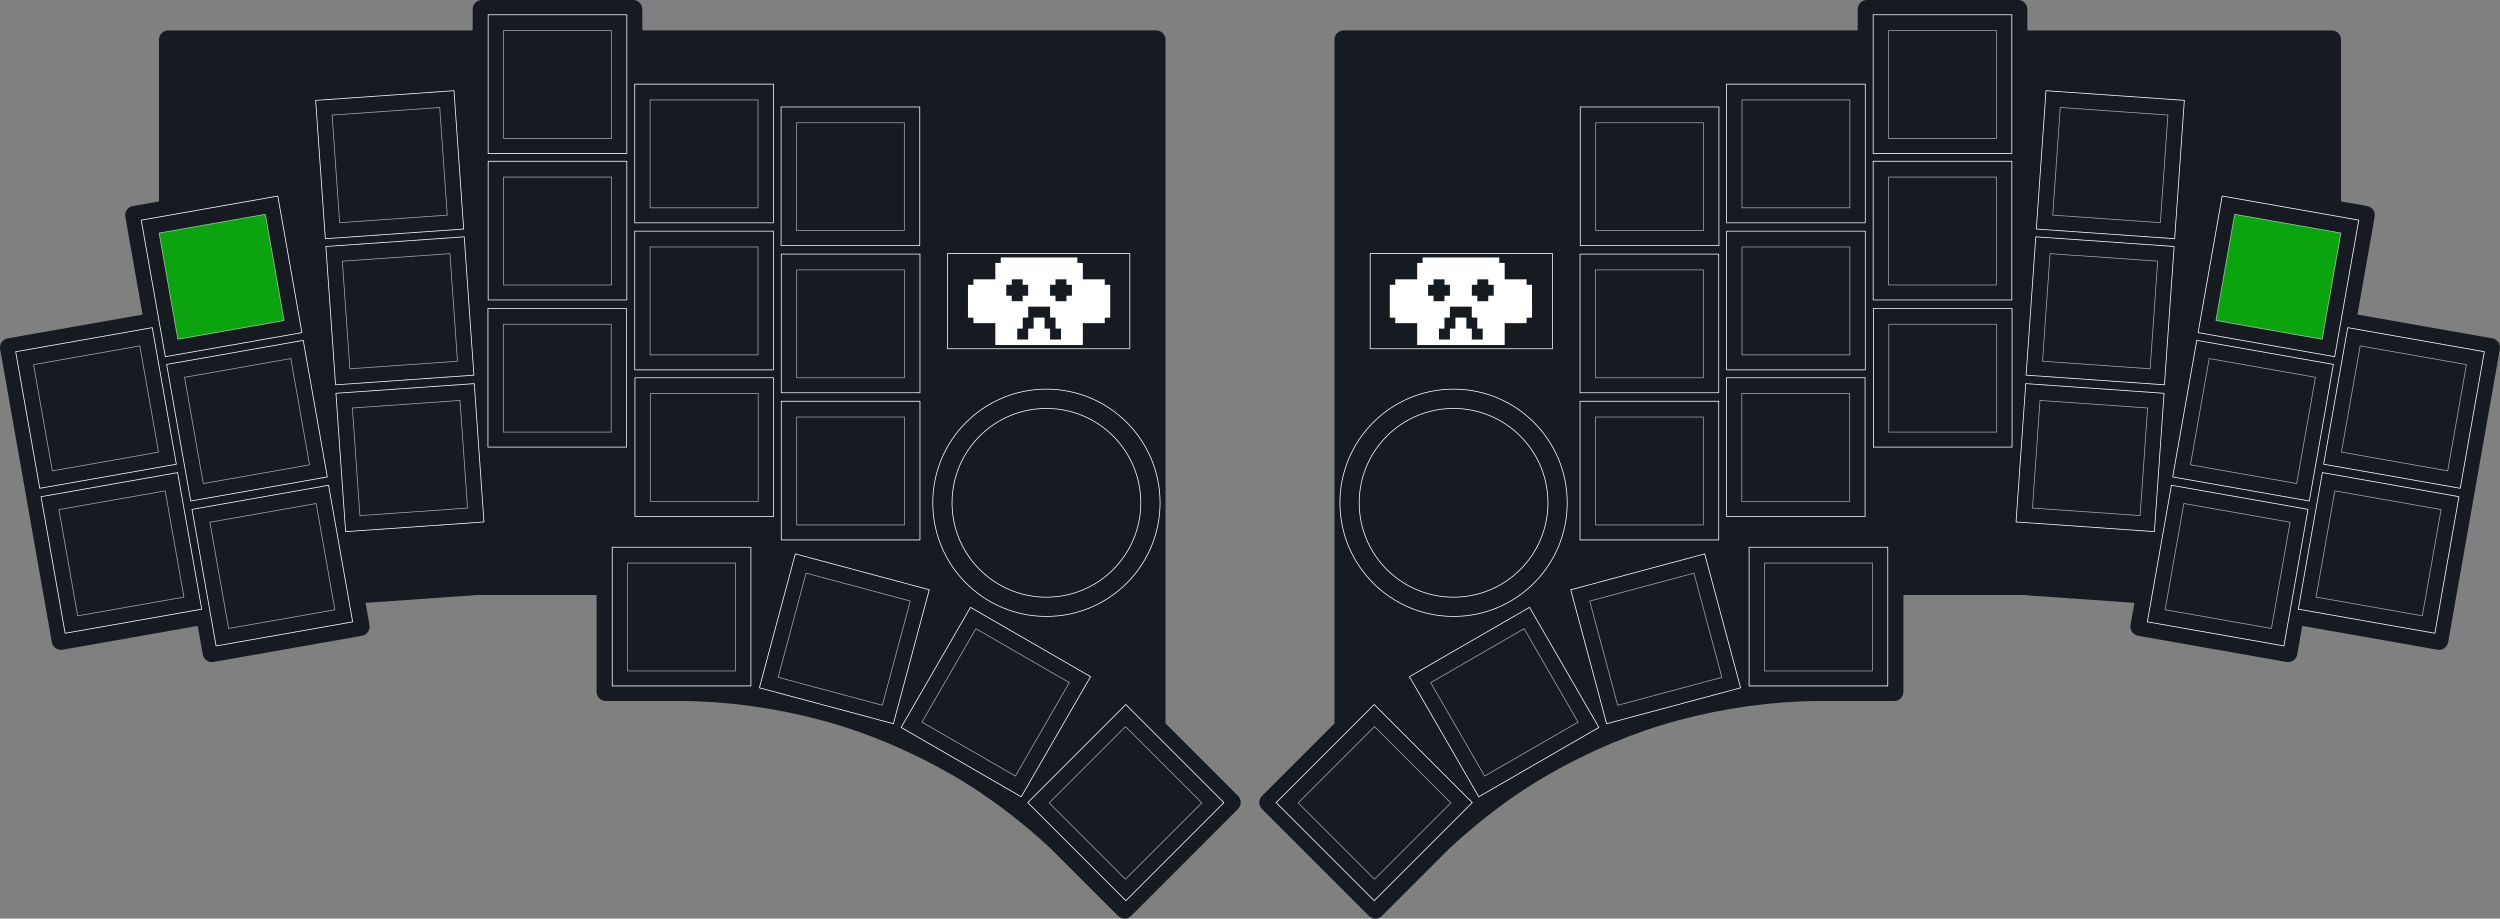<?xml version="1.0" encoding="UTF-8" standalone="no"?>
<svg
   width="324.46mm"
   height="119.225mm"
   viewBox="0 0 919.73 337.955"
   version="1.1"
   id="svg434"
   xmlns="http://www.w3.org/2000/svg"
   xmlns:svg="http://www.w3.org/2000/svg">
  <rect x="0" y="0" width="919.73" height="337.955" fill="#808080" stroke="none"/>
  <defs
     id="defs4">
    <style
       id="style2">
      .cls-1 {
        fill: #fff;
      }

      .cls-2 {
        fill: #161b22;
      }

      .cls-3 {
        stroke-miterlimit: 10;
      }

      .cls-3, .cls-4, .cls-5 {
        fill: none;
        stroke: #fff;
        stroke-width: .28px;
      }

      .cls-4 {
        opacity: .6;
      }

      .cls-4, .cls-5 {
        stroke-linecap: round;
        stroke-linejoin: round;
      }
    </style>
  </defs>
  <g
     id="Polydactyl-3"
     transform="matrix(-1,0,0,1,456.451,-33.463)">
    <path
       id="InCu_Rnd_Full-6"
       data-name="InCu Rnd Full"
       class="cls-2"
       d="m 42.73,371.42 c -0.91,0 -1.76,-0.35 -2.4,-1 L 1,331.09 c -0.64,-0.64 -1,-1.5 -1,-2.41 0,-0.91 0.35,-1.76 1,-2.41 L 27.66,299.61 V 48.05 c 0,-1.88 1.52,-3.4 3.4,-3.4 h 189.09 v -7.79 c 0,-1.88 1.53,-3.4 3.4,-3.4 h 55.62 c 1.88,0 3.4,1.53 3.4,3.4 v 7.8 h 111.99 c 0.91,0 1.76,0.35 2.41,0.99 0.64,0.64 1,1.5 1,2.4 v 59.52 l 9.61,1.69 c 1.85,0.33 3.08,2.09 2.76,3.94 l -6.34,35.99 49.64,8.75 c 1.85,0.33 3.08,2.09 2.76,3.94 l -19.02,107.85 c -0.29,1.63 -1.69,2.81 -3.35,2.81 -0.2,0 -0.39,-0.02 -0.59,-0.05 l -49.74,-8.77 -1.85,10.51 c -0.29,1.63 -1.7,2.81 -3.35,2.81 -0.19,0 -0.39,-0.02 -0.59,-0.05 l -54.62,-9.63 c -1.85,-0.33 -3.08,-2.09 -2.76,-3.94 l 1.44,-8.17 -41.21,-2.89 h -43.78 v 35.6 c 0,1.88 -1.53,3.4 -3.4,3.4 h -27.81 c -16.66,0.06 -34.56,2.52 -51.75,7.13 -16.03,4.29 -32.71,11.31 -48.24,20.28 -12.04,6.95 -24.44,16.24 -35.86,26.85 l -24.79,24.79 c -0.64,0.64 -1.5,1 -2.41,1 z"
       style="fill:#161b22" />
    <g
       id="Full_Switchholes-7"
       data-name="Full Switchholes">
      <rect
         class="cls-4"
         x="123.75"
         y="78.62"
         width="39.69"
         height="39.69"
         id="rect7-5"
         style="opacity:0.6;fill:none;stroke:#ffffff;stroke-width:0.28px;stroke-linecap:round;stroke-linejoin:round" />
      <rect
         class="cls-4"
         x="123.67"
         y="132.75"
         width="39.69"
         height="39.69"
         id="rect9-3"
         style="opacity:0.6;fill:none;stroke:#ffffff;stroke-width:0.28px;stroke-linecap:round;stroke-linejoin:round" />
      <rect
         class="cls-4"
         x="123.67"
         y="186.89"
         width="39.69"
         height="39.69"
         id="rect11-5"
         style="opacity:0.6;fill:none;stroke:#ffffff;stroke-width:0.28px;stroke-linecap:round;stroke-linejoin:round" />
      <rect
         class="cls-4"
         x="177.51"
         y="178.24"
         width="39.69"
         height="39.69"
         id="rect13-6"
         style="opacity:0.6;fill:none;stroke:#ffffff;stroke-width:0.28px;stroke-linecap:round;stroke-linejoin:round" />
      <rect
         class="cls-4"
         x="177.59"
         y="124.32"
         width="39.69"
         height="39.69"
         id="rect15-2"
         style="opacity:0.6;fill:none;stroke:#ffffff;stroke-width:0.28px;stroke-linecap:round;stroke-linejoin:round" />
      <rect
         class="cls-4"
         x="177.59"
         y="70.22"
         width="39.69"
         height="39.69"
         id="rect17-9"
         style="opacity:0.6;fill:none;stroke:#ffffff;stroke-width:0.28px;stroke-linecap:round;stroke-linejoin:round" />
      <rect
         class="cls-4"
         x="231.51"
         y="44.71"
         width="39.69"
         height="39.69"
         id="rect19-1"
         style="opacity:0.6;fill:none;stroke:#ffffff;stroke-width:0.28px;stroke-linecap:round;stroke-linejoin:round" />
      <rect
         class="cls-4"
         x="231.51"
         y="98.6"
         width="39.69"
         height="39.69"
         id="rect21-2"
         style="opacity:0.6;fill:none;stroke:#ffffff;stroke-width:0.28px;stroke-linecap:round;stroke-linejoin:round" />
      <rect
         class="cls-4"
         x="231.59"
         y="152.74"
         width="39.69"
         height="39.69"
         id="rect23-7"
         style="opacity:0.6;fill:none;stroke:#ffffff;stroke-width:0.28px;stroke-linecap:round;stroke-linejoin:round" />
      <rect
         class="cls-4"
         x="185.87"
         y="240.61"
         width="39.69"
         height="39.69"
         id="rect25-0"
         style="opacity:0.6;fill:none;stroke:#ffffff;stroke-width:0.28px;stroke-linecap:round;stroke-linejoin:round" />
      <rect
         class="cls-4"
         x="126.03"
         y="248.77"
         width="39.69"
         height="39.69"
         transform="rotate(-15,145.883,268.608)"
         id="rect27-9"
         style="opacity:0.6;fill:none;stroke:#ffffff;stroke-width:0.28px;stroke-linecap:round;stroke-linejoin:round" />
      <rect
         class="cls-4"
         x="70.32"
         y="272.02"
         width="39.69"
         height="39.69"
         transform="rotate(-30,90.157,291.858)"
         id="rect29-3"
         style="opacity:0.6;fill:none;stroke:#ffffff;stroke-width:0.28px;stroke-linecap:round;stroke-linejoin:round" />
      <rect
         class="cls-4"
         x="22.54"
         y="309"
         width="39.69"
         height="39.69"
         transform="rotate(-45,42.378,328.836)"
         id="rect31-6"
         style="opacity:0.6;fill:none;stroke:#ffffff;stroke-width:0.28px;stroke-linecap:round;stroke-linejoin:round" />
      <rect
         class="cls-4"
         x="293.25"
         y="74.35"
         width="39.69"
         height="39.69"
         transform="rotate(4,313.08,94.147)"
         id="rect33-0"
         style="opacity:0.6;fill:none;stroke:#ffffff;stroke-width:0.28px;stroke-linecap:round;stroke-linejoin:round" />
      <rect
         class="cls-4"
         x="289.49"
         y="128.11"
         width="39.69"
         height="39.69"
         transform="rotate(4,309.366,147.892)"
         id="rect35-6"
         style="opacity:0.6;fill:none;stroke:#ffffff;stroke-width:0.28px;stroke-linecap:round;stroke-linejoin:round" />
      <rect
         class="cls-4"
         x="285.79"
         y="182.12"
         width="39.69"
         height="39.69"
         transform="rotate(4,305.662,201.923)"
         id="rect37-2"
         style="opacity:0.6;fill:none;stroke:#ffffff;stroke-width:0.28px;stroke-linecap:round;stroke-linejoin:round" />
      <rect
         class="cls-4"
         x="355.08"
         y="115.44"
         width="39.69"
         height="39.69"
         transform="rotate(10,374.927,135.297)"
         id="rect39-6"
         style="opacity:0.6;fill:#00ff00;stroke:#ffffff;stroke-width:0.28px;stroke-linecap:round;stroke-linejoin:round" />
      <rect
         class="cls-4"
         x="345.72"
         y="168.52"
         width="39.69"
         height="39.69"
         transform="rotate(10,365.575,188.347)"
         id="rect41-1"
         style="opacity:0.6;fill:none;stroke:#ffffff;stroke-width:0.28px;stroke-linecap:round;stroke-linejoin:round" />
      <rect
         class="cls-4"
         x="336.4"
         y="221.84"
         width="39.69"
         height="39.69"
         transform="rotate(10,356.247,241.683)"
         id="rect43-8"
         style="opacity:0.6;fill:none;stroke:#ffffff;stroke-width:0.28px;stroke-linecap:round;stroke-linejoin:round" />
      <rect
         class="cls-4"
         x="401.26"
         y="163.85"
         width="39.69"
         height="39.69"
         transform="rotate(10,421.088,183.72)"
         id="rect45-7"
         style="opacity:0.6;fill:none;stroke:#ffffff;stroke-width:0.28px;stroke-linecap:round;stroke-linejoin:round" />
      <rect
         class="cls-4"
         x="391.94"
         y="217.18"
         width="39.69"
         height="39.69"
         transform="rotate(10,411.755,236.999)"
         id="rect47-9"
         style="opacity:0.6;fill:none;stroke:#ffffff;stroke-width:0.28px;stroke-linecap:round;stroke-linejoin:round" />
    </g>
    <g
       id="Full_Keycaps-2"
       data-name="Full Keycaps">
      <rect
         class="cls-5"
         x="118.08"
         y="72.81"
         width="51.02"
         height="51.02"
         id="rect50-0"
         style="fill:none;stroke:#ffffff;stroke-width:0.28px;stroke-linecap:round;stroke-linejoin:round" />
      <rect
         class="cls-5"
         x="118"
         y="126.94"
         width="51.02"
         height="51.02"
         id="rect52-2"
         style="fill:none;stroke:#ffffff;stroke-width:0.28px;stroke-linecap:round;stroke-linejoin:round" />
      <rect
         class="cls-5"
         x="118"
         y="181.08"
         width="51.02"
         height="51.02"
         id="rect54-3"
         style="fill:none;stroke:#ffffff;stroke-width:0.28px;stroke-linecap:round;stroke-linejoin:round" />
      <rect
         class="cls-5"
         x="171.84"
         y="172.43"
         width="51.02"
         height="51.02"
         id="rect56-7"
         style="fill:none;stroke:#ffffff;stroke-width:0.28px;stroke-linecap:round;stroke-linejoin:round" />
      <rect
         class="cls-5"
         x="171.92"
         y="118.51"
         width="51.02"
         height="51.02"
         id="rect58-5"
         style="fill:none;stroke:#ffffff;stroke-width:0.28px;stroke-linecap:round;stroke-linejoin:round" />
      <rect
         class="cls-5"
         x="171.92"
         y="64.41"
         width="51.02"
         height="51.02"
         id="rect60-9"
         style="fill:none;stroke:#ffffff;stroke-width:0.28px;stroke-linecap:round;stroke-linejoin:round" />
      <rect
         class="cls-5"
         x="225.84"
         y="38.9"
         width="51.02"
         height="51.02"
         id="rect62-2"
         style="fill:none;stroke:#ffffff;stroke-width:0.28px;stroke-linecap:round;stroke-linejoin:round" />
      <rect
         class="cls-5"
         x="225.84"
         y="92.79"
         width="51.02"
         height="51.02"
         id="rect64-2"
         style="fill:none;stroke:#ffffff;stroke-width:0.28px;stroke-linecap:round;stroke-linejoin:round" />
      <rect
         class="cls-5"
         x="225.92"
         y="146.93"
         width="51.02"
         height="51.02"
         id="rect66-8"
         style="fill:none;stroke:#ffffff;stroke-width:0.28px;stroke-linecap:round;stroke-linejoin:round" />
      <rect
         class="cls-5"
         x="180.2"
         y="234.79"
         width="51.02"
         height="51.02"
         id="rect68-9"
         style="fill:none;stroke:#ffffff;stroke-width:0.28px;stroke-linecap:round;stroke-linejoin:round" />
      <rect
         class="cls-5"
         x="120.32"
         y="242.96"
         width="51.02"
         height="51.02"
         transform="rotate(-15,145.822,268.484)"
         id="rect70-7"
         style="fill:none;stroke:#ffffff;stroke-width:0.28px;stroke-linecap:round;stroke-linejoin:round" />
      <rect
         class="cls-5"
         x="64.58"
         y="266.23"
         width="51.02"
         height="51.02"
         transform="rotate(-30,90.089,291.739)"
         id="rect72-3"
         style="fill:none;stroke:#ffffff;stroke-width:0.28px;stroke-linecap:round;stroke-linejoin:round" />
      <rect
         class="cls-5"
         x="16.77"
         y="303.22"
         width="51.02"
         height="51.02"
         transform="rotate(-45,42.278,328.738)"
         id="rect74-6"
         style="fill:none;stroke:#ffffff;stroke-width:0.28px;stroke-linecap:round;stroke-linejoin:round" />
      <rect
         class="cls-5"
         x="287.59"
         y="68.54"
         width="51.02"
         height="51.02"
         transform="rotate(4,313.075,94.004)"
         id="rect76-1"
         style="fill:none;stroke:#ffffff;stroke-width:0.28px;stroke-linecap:round;stroke-linejoin:round" />
      <rect
         class="cls-5"
         x="283.83"
         y="122.3"
         width="51.02"
         height="51.02"
         transform="rotate(4,309.361,147.748)"
         id="rect78-2"
         style="fill:none;stroke:#ffffff;stroke-width:0.28px;stroke-linecap:round;stroke-linejoin:round" />
      <rect
         class="cls-5"
         x="280.13"
         y="176.31"
         width="51.02"
         height="51.02"
         transform="rotate(4,305.657,201.78)"
         id="rect80-9"
         style="fill:none;stroke:#ffffff;stroke-width:0.28px;stroke-linecap:round;stroke-linejoin:round" />
      <rect
         class="cls-5"
         x="349.43"
         y="109.63"
         width="51.02"
         height="51.02"
         transform="rotate(10,374.97,135.12)"
         id="rect82-3"
         style="fill:none;stroke:#ffffff;stroke-width:0.28px;stroke-linecap:round;stroke-linejoin:round" />
      <rect
         class="cls-5"
         x="340.08"
         y="162.71"
         width="51.02"
         height="51.02"
         transform="rotate(10,365.565,188.233)"
         id="rect84-1"
         style="fill:none;stroke:#ffffff;stroke-width:0.28px;stroke-linecap:round;stroke-linejoin:round" />
      <rect
         class="cls-5"
         x="330.75"
         y="216.03"
         width="51.02"
         height="51.02"
         transform="rotate(10,356.237,241.569)"
         id="rect86-9"
         style="fill:none;stroke:#ffffff;stroke-width:0.28px;stroke-linecap:round;stroke-linejoin:round" />
      <rect
         class="cls-5"
         x="395.62"
         y="158.04"
         width="51.02"
         height="51.02"
         transform="rotate(10,421.13,183.544)"
         id="rect88-4"
         style="fill:none;stroke:#ffffff;stroke-width:0.28px;stroke-linecap:round;stroke-linejoin:round" />
      <rect
         class="cls-5"
         x="386.29"
         y="211.37"
         width="51.02"
         height="51.02"
         transform="rotate(10,411.802,236.88)"
         id="rect90-7"
         style="fill:none;stroke:#ffffff;stroke-width:0.28px;stroke-linecap:round;stroke-linejoin:round" />
    </g>
    <path
       id="Ring-8"
       class="cls-3"
       d="m 71.48,176.62 c -23.09,0 -41.81,18.72 -41.81,41.81 0,23.09 18.72,41.81 41.81,41.81 23.09,0 41.81,-18.72 41.81,-41.81 0,-23.09 -18.72,-41.81 -41.81,-41.81 z m 0,76.54 c -19.18,0 -34.72,-15.55 -34.72,-34.72 0,-19.17 15.55,-34.72 34.72,-34.72 19.17,0 34.72,15.55 34.72,34.72 0,19.17 -15.55,34.72 -34.72,34.72 z"
       style="fill:none;stroke:#ffffff;stroke-width:0.28px;stroke-miterlimit:10" />
    <rect
       id="Schwarz-4"
       class="cls-3"
       x="56.83"
       y="110.73"
       width="35.01"
       height="67.07"
       transform="rotate(90,74.335,144.265)"
       style="fill:none;stroke:#ffffff;stroke-width:0.28px;stroke-miterlimit:10" />
    <path
       class="cls-1"
       d="m 98.33,138.24 v -2.01 h -8.05 v -6.04 h -2.01 v -2.01 H 60.09 v 2.01 h -2.01 v 6.04 h -8.05 v 2.01 h -2.01 v 12.08 h 2.01 v 2.01 h 8.05 v 8.05 h 32.2 v -8.05 h 8.05 v -2.01 h 2.01 v -12.08 z m -12.08,0 v 4.03 h -2.01 v 2.01 h -4.03 v -2.01 H 78.2 v -4.03 h 2.01 v -2.01 h 4.03 v 2.01 z m -22.14,0 v -2.01 h 4.03 v 2.01 h 2.01 v 4.03 h -2.01 v 2.01 h -4.03 v -2.01 H 62.1 v -4.03 z m 18.11,20.13 h -4.03 v -4.03 h -2.01 v -4.03 h -4.03 v 4.03 h -2.01 v 4.03 h -4.03 v -4.03 h 2.01 v -4.03 h 2.01 v -4.03 h 8.05 v 4.03 h 2.01 v 4.03 h 2.01 v 4.03 z"
       id="path95-5"
       style="fill:#ffffff" />
  </g>
  <g
     id="Polydactyl-3-8"
     transform="translate(463.279,-33.463)">
    <path
       id="InCu_Rnd_Full-6-4"
       data-name="InCu Rnd Full"
       class="cls-2"
       d="m 42.73,371.42 c -0.91,0 -1.76,-0.35 -2.4,-1 L 1,331.09 c -0.64,-0.64 -1,-1.5 -1,-2.41 0,-0.91 0.35,-1.76 1,-2.41 L 27.66,299.61 V 48.05 c 0,-1.88 1.52,-3.4 3.4,-3.4 h 189.09 v -7.79 c 0,-1.88 1.53,-3.4 3.4,-3.4 h 55.62 c 1.88,0 3.4,1.53 3.4,3.4 v 7.8 h 111.99 c 0.91,0 1.76,0.35 2.41,0.99 0.64,0.64 1,1.5 1,2.4 v 59.52 l 9.61,1.69 c 1.85,0.33 3.08,2.09 2.76,3.94 l -6.34,35.99 49.64,8.75 c 1.85,0.33 3.08,2.09 2.76,3.94 l -19.02,107.85 c -0.29,1.63 -1.69,2.81 -3.35,2.81 -0.2,0 -0.39,-0.02 -0.59,-0.05 l -49.74,-8.77 -1.85,10.51 c -0.29,1.63 -1.7,2.81 -3.35,2.81 -0.19,0 -0.39,-0.02 -0.59,-0.05 l -54.62,-9.63 c -1.85,-0.33 -3.08,-2.09 -2.76,-3.94 l 1.44,-8.17 -41.21,-2.89 h -43.78 v 35.6 c 0,1.88 -1.53,3.4 -3.4,3.4 h -27.81 c -16.66,0.06 -34.56,2.52 -51.75,7.13 -16.03,4.29 -32.71,11.31 -48.24,20.28 -12.04,6.95 -24.44,16.24 -35.86,26.85 l -24.79,24.79 c -0.64,0.64 -1.5,1 -2.41,1 z"
       style="fill:#161b22" />
    <g
       id="Full_Switchholes-7-8"
       data-name="Full Switchholes">
      <rect
         class="cls-4"
         x="123.75"
         y="78.62"
         width="39.69"
         height="39.69"
         id="rect7-5-1"
         style="opacity:0.6;fill:none;stroke:#ffffff;stroke-width:0.28px;stroke-linecap:round;stroke-linejoin:round" />
      <rect
         class="cls-4"
         x="123.67"
         y="132.75"
         width="39.69"
         height="39.69"
         id="rect9-3-0"
         style="opacity:0.6;fill:none;stroke:#ffffff;stroke-width:0.28px;stroke-linecap:round;stroke-linejoin:round" />
      <rect
         class="cls-4"
         x="123.67"
         y="186.89"
         width="39.69"
         height="39.69"
         id="rect11-5-3"
         style="opacity:0.6;fill:none;stroke:#ffffff;stroke-width:0.28px;stroke-linecap:round;stroke-linejoin:round" />
      <rect
         class="cls-4"
         x="177.51"
         y="178.24"
         width="39.69"
         height="39.69"
         id="rect13-6-0"
         style="opacity:0.6;fill:none;stroke:#ffffff;stroke-width:0.28px;stroke-linecap:round;stroke-linejoin:round" />
      <rect
         class="cls-4"
         x="177.59"
         y="124.32"
         width="39.69"
         height="39.69"
         id="rect15-2-4"
         style="opacity:0.6;fill:none;stroke:#ffffff;stroke-width:0.28px;stroke-linecap:round;stroke-linejoin:round" />
      <rect
         class="cls-4"
         x="177.59"
         y="70.22"
         width="39.69"
         height="39.69"
         id="rect17-9-4"
         style="opacity:0.6;fill:none;stroke:#ffffff;stroke-width:0.28px;stroke-linecap:round;stroke-linejoin:round" />
      <rect
         class="cls-4"
         x="231.51"
         y="44.71"
         width="39.69"
         height="39.69"
         id="rect19-1-4"
         style="opacity:0.6;fill:none;stroke:#ffffff;stroke-width:0.28px;stroke-linecap:round;stroke-linejoin:round" />
      <rect
         class="cls-4"
         x="231.51"
         y="98.6"
         width="39.69"
         height="39.69"
         id="rect21-2-4"
         style="opacity:0.6;fill:none;stroke:#ffffff;stroke-width:0.28px;stroke-linecap:round;stroke-linejoin:round" />
      <rect
         class="cls-4"
         x="231.59"
         y="152.74"
         width="39.69"
         height="39.69"
         id="rect23-7-7"
         style="opacity:0.6;fill:none;stroke:#ffffff;stroke-width:0.28px;stroke-linecap:round;stroke-linejoin:round" />
      <rect
         class="cls-4"
         x="185.87"
         y="240.61"
         width="39.69"
         height="39.69"
         id="rect25-0-6"
         style="opacity:0.6;fill:none;stroke:#ffffff;stroke-width:0.28px;stroke-linecap:round;stroke-linejoin:round" />
      <rect
         class="cls-4"
         x="126.03"
         y="248.77"
         width="39.69"
         height="39.69"
         transform="rotate(-15,145.883,268.608)"
         id="rect27-9-3"
         style="opacity:0.6;fill:none;stroke:#ffffff;stroke-width:0.28px;stroke-linecap:round;stroke-linejoin:round" />
      <rect
         class="cls-4"
         x="70.32"
         y="272.02"
         width="39.69"
         height="39.69"
         transform="rotate(-30,90.157,291.858)"
         id="rect29-3-1"
         style="opacity:0.6;fill:none;stroke:#ffffff;stroke-width:0.28px;stroke-linecap:round;stroke-linejoin:round" />
      <rect
         class="cls-4"
         x="22.54"
         y="309"
         width="39.69"
         height="39.69"
         transform="rotate(-45,42.378,328.836)"
         id="rect31-6-7"
         style="opacity:0.6;fill:none;stroke:#ffffff;stroke-width:0.28px;stroke-linecap:round;stroke-linejoin:round" />
      <rect
         class="cls-4"
         x="293.25"
         y="74.35"
         width="39.69"
         height="39.69"
         transform="rotate(4,313.08,94.147)"
         id="rect33-0-5"
         style="opacity:0.6;fill:none;stroke:#ffffff;stroke-width:0.28px;stroke-linecap:round;stroke-linejoin:round" />
      <rect
         class="cls-4"
         x="289.49"
         y="128.11"
         width="39.69"
         height="39.69"
         transform="rotate(4,309.366,147.892)"
         id="rect35-6-9"
         style="opacity:0.6;fill:none;stroke:#ffffff;stroke-width:0.28px;stroke-linecap:round;stroke-linejoin:round" />
      <rect
         class="cls-4"
         x="285.79"
         y="182.12"
         width="39.69"
         height="39.69"
         transform="rotate(4,305.662,201.923)"
         id="rect37-2-6"
         style="opacity:0.6;fill:none;stroke:#ffffff;stroke-width:0.28px;stroke-linecap:round;stroke-linejoin:round" />
      <rect
         class="cls-4"
         x="355.08"
         y="115.44"
         width="39.69"
         height="39.69"
         transform="rotate(10,374.927,135.297)"
         id="rect39-6-2"
         style="opacity:0.6;fill:#00ff00;stroke:#ffffff;stroke-width:0.28px;stroke-linecap:round;stroke-linejoin:round" />
      <rect
         class="cls-4"
         x="345.72"
         y="168.52"
         width="39.69"
         height="39.69"
         transform="rotate(10,365.575,188.347)"
         id="rect41-1-1"
         style="opacity:0.6;fill:none;stroke:#ffffff;stroke-width:0.28px;stroke-linecap:round;stroke-linejoin:round" />
      <rect
         class="cls-4"
         x="336.4"
         y="221.84"
         width="39.69"
         height="39.69"
         transform="rotate(10,356.247,241.683)"
         id="rect43-8-7"
         style="opacity:0.6;fill:none;stroke:#ffffff;stroke-width:0.28px;stroke-linecap:round;stroke-linejoin:round" />
      <rect
         class="cls-4"
         x="401.26"
         y="163.85"
         width="39.69"
         height="39.69"
         transform="rotate(10,421.088,183.72)"
         id="rect45-7-8"
         style="opacity:0.6;fill:none;stroke:#ffffff;stroke-width:0.28px;stroke-linecap:round;stroke-linejoin:round" />
      <rect
         class="cls-4"
         x="391.94"
         y="217.18"
         width="39.69"
         height="39.69"
         transform="rotate(10,411.755,236.999)"
         id="rect47-9-5"
         style="opacity:0.6;fill:none;stroke:#ffffff;stroke-width:0.28px;stroke-linecap:round;stroke-linejoin:round" />
    </g>
    <g
       id="Full_Keycaps-2-7"
       data-name="Full Keycaps">
      <rect
         class="cls-5"
         x="118.08"
         y="72.81"
         width="51.02"
         height="51.02"
         id="rect50-0-4"
         style="fill:none;stroke:#ffffff;stroke-width:0.28px;stroke-linecap:round;stroke-linejoin:round" />
      <rect
         class="cls-5"
         x="118"
         y="126.94"
         width="51.02"
         height="51.02"
         id="rect52-2-1"
         style="fill:none;stroke:#ffffff;stroke-width:0.28px;stroke-linecap:round;stroke-linejoin:round" />
      <rect
         class="cls-5"
         x="118"
         y="181.08"
         width="51.02"
         height="51.02"
         id="rect54-3-8"
         style="fill:none;stroke:#ffffff;stroke-width:0.28px;stroke-linecap:round;stroke-linejoin:round" />
      <rect
         class="cls-5"
         x="171.84"
         y="172.43"
         width="51.02"
         height="51.02"
         id="rect56-7-5"
         style="fill:none;stroke:#ffffff;stroke-width:0.28px;stroke-linecap:round;stroke-linejoin:round" />
      <rect
         class="cls-5"
         x="171.92"
         y="118.51"
         width="51.02"
         height="51.02"
         id="rect58-5-9"
         style="fill:none;stroke:#ffffff;stroke-width:0.28px;stroke-linecap:round;stroke-linejoin:round" />
      <rect
         class="cls-5"
         x="171.92"
         y="64.41"
         width="51.02"
         height="51.02"
         id="rect60-9-7"
         style="fill:none;stroke:#ffffff;stroke-width:0.28px;stroke-linecap:round;stroke-linejoin:round" />
      <rect
         class="cls-5"
         x="225.84"
         y="38.9"
         width="51.02"
         height="51.02"
         id="rect62-2-5"
         style="fill:none;stroke:#ffffff;stroke-width:0.28px;stroke-linecap:round;stroke-linejoin:round" />
      <rect
         class="cls-5"
         x="225.84"
         y="92.79"
         width="51.02"
         height="51.02"
         id="rect64-2-3"
         style="fill:none;stroke:#ffffff;stroke-width:0.28px;stroke-linecap:round;stroke-linejoin:round" />
      <rect
         class="cls-5"
         x="225.92"
         y="146.93"
         width="51.02"
         height="51.02"
         id="rect66-8-8"
         style="fill:none;stroke:#ffffff;stroke-width:0.28px;stroke-linecap:round;stroke-linejoin:round" />
      <rect
         class="cls-5"
         x="180.2"
         y="234.79"
         width="51.02"
         height="51.02"
         id="rect68-9-8"
         style="fill:none;stroke:#ffffff;stroke-width:0.28px;stroke-linecap:round;stroke-linejoin:round" />
      <rect
         class="cls-5"
         x="120.32"
         y="242.96"
         width="51.02"
         height="51.02"
         transform="rotate(-15,145.822,268.484)"
         id="rect70-7-3"
         style="fill:none;stroke:#ffffff;stroke-width:0.28px;stroke-linecap:round;stroke-linejoin:round" />
      <rect
         class="cls-5"
         x="64.58"
         y="266.23"
         width="51.02"
         height="51.02"
         transform="rotate(-30,90.089,291.739)"
         id="rect72-3-1"
         style="fill:none;stroke:#ffffff;stroke-width:0.28px;stroke-linecap:round;stroke-linejoin:round" />
      <rect
         class="cls-5"
         x="16.77"
         y="303.22"
         width="51.02"
         height="51.02"
         transform="rotate(-45,42.278,328.738)"
         id="rect74-6-8"
         style="fill:none;stroke:#ffffff;stroke-width:0.28px;stroke-linecap:round;stroke-linejoin:round" />
      <rect
         class="cls-5"
         x="287.59"
         y="68.54"
         width="51.02"
         height="51.02"
         transform="rotate(4,313.075,94.004)"
         id="rect76-1-9"
         style="fill:none;stroke:#ffffff;stroke-width:0.28px;stroke-linecap:round;stroke-linejoin:round" />
      <rect
         class="cls-5"
         x="283.83"
         y="122.3"
         width="51.02"
         height="51.02"
         transform="rotate(4,309.361,147.748)"
         id="rect78-2-6"
         style="fill:none;stroke:#ffffff;stroke-width:0.28px;stroke-linecap:round;stroke-linejoin:round" />
      <rect
         class="cls-5"
         x="280.13"
         y="176.31"
         width="51.02"
         height="51.02"
         transform="rotate(4,305.657,201.78)"
         id="rect80-9-4"
         style="fill:none;stroke:#ffffff;stroke-width:0.28px;stroke-linecap:round;stroke-linejoin:round" />
      <rect
         class="cls-5"
         x="349.43"
         y="109.63"
         width="51.02"
         height="51.02"
         transform="rotate(10,374.97,135.12)"
         id="rect82-3-3"
         style="fill:none;stroke:#ffffff;stroke-width:0.28px;stroke-linecap:round;stroke-linejoin:round" />
      <rect
         class="cls-5"
         x="340.08"
         y="162.71"
         width="51.02"
         height="51.02"
         transform="rotate(10,365.565,188.233)"
         id="rect84-1-3"
         style="fill:none;stroke:#ffffff;stroke-width:0.28px;stroke-linecap:round;stroke-linejoin:round" />
      <rect
         class="cls-5"
         x="330.75"
         y="216.03"
         width="51.02"
         height="51.02"
         transform="rotate(10,356.237,241.569)"
         id="rect86-9-3"
         style="fill:none;stroke:#ffffff;stroke-width:0.28px;stroke-linecap:round;stroke-linejoin:round" />
      <rect
         class="cls-5"
         x="395.62"
         y="158.04"
         width="51.02"
         height="51.02"
         transform="rotate(10,421.13,183.544)"
         id="rect88-4-8"
         style="fill:none;stroke:#ffffff;stroke-width:0.28px;stroke-linecap:round;stroke-linejoin:round" />
      <rect
         class="cls-5"
         x="386.29"
         y="211.37"
         width="51.02"
         height="51.02"
         transform="rotate(10,411.802,236.88)"
         id="rect90-7-6"
         style="fill:none;stroke:#ffffff;stroke-width:0.28px;stroke-linecap:round;stroke-linejoin:round" />
    </g>
    <path
       id="Ring-8-0"
       class="cls-3"
       d="m 71.48,176.62 c -23.09,0 -41.81,18.72 -41.81,41.81 0,23.09 18.72,41.81 41.81,41.81 23.09,0 41.81,-18.72 41.81,-41.81 0,-23.09 -18.72,-41.81 -41.81,-41.81 z m 0,76.54 c -19.18,0 -34.72,-15.55 -34.72,-34.72 0,-19.17 15.55,-34.72 34.72,-34.72 19.17,0 34.72,15.55 34.72,34.72 0,19.17 -15.55,34.72 -34.72,34.72 z"
       style="fill:none;stroke:#ffffff;stroke-width:0.28px;stroke-miterlimit:10" />
    <rect
       id="Schwarz-4-4"
       class="cls-3"
       x="56.83"
       y="110.73"
       width="35.01"
       height="67.07"
       transform="rotate(90,74.335,144.265)"
       style="fill:none;stroke:#ffffff;stroke-width:0.28px;stroke-miterlimit:10" />
    <path
       class="cls-1"
       d="m 98.33,138.24 v -2.01 h -8.05 v -6.04 h -2.01 v -2.01 H 60.09 v 2.01 h -2.01 v 6.04 h -8.05 v 2.01 h -2.01 v 12.08 h 2.01 v 2.01 h 8.05 v 8.05 h 32.2 v -8.05 h 8.05 v -2.01 h 2.01 v -12.08 z m -12.08,0 v 4.03 h -2.01 v 2.01 h -4.03 v -2.01 H 78.2 v -4.03 h 2.01 v -2.01 h 4.03 v 2.01 z m -22.14,0 v -2.01 h 4.03 v 2.01 h 2.01 v 4.03 h -2.01 v 2.01 h -4.03 v -2.01 H 62.1 v -4.03 z m 18.11,20.13 h -4.03 v -4.03 h -2.01 v -4.03 h -4.03 v 4.03 h -2.01 v 4.03 h -4.03 v -4.03 h 2.01 v -4.03 h 2.01 v -4.03 h 8.05 v 4.03 h 2.01 v 4.03 h 2.01 v 4.03 z"
       id="path95-5-8"
       style="fill:#ffffff" />
  </g>
</svg>
